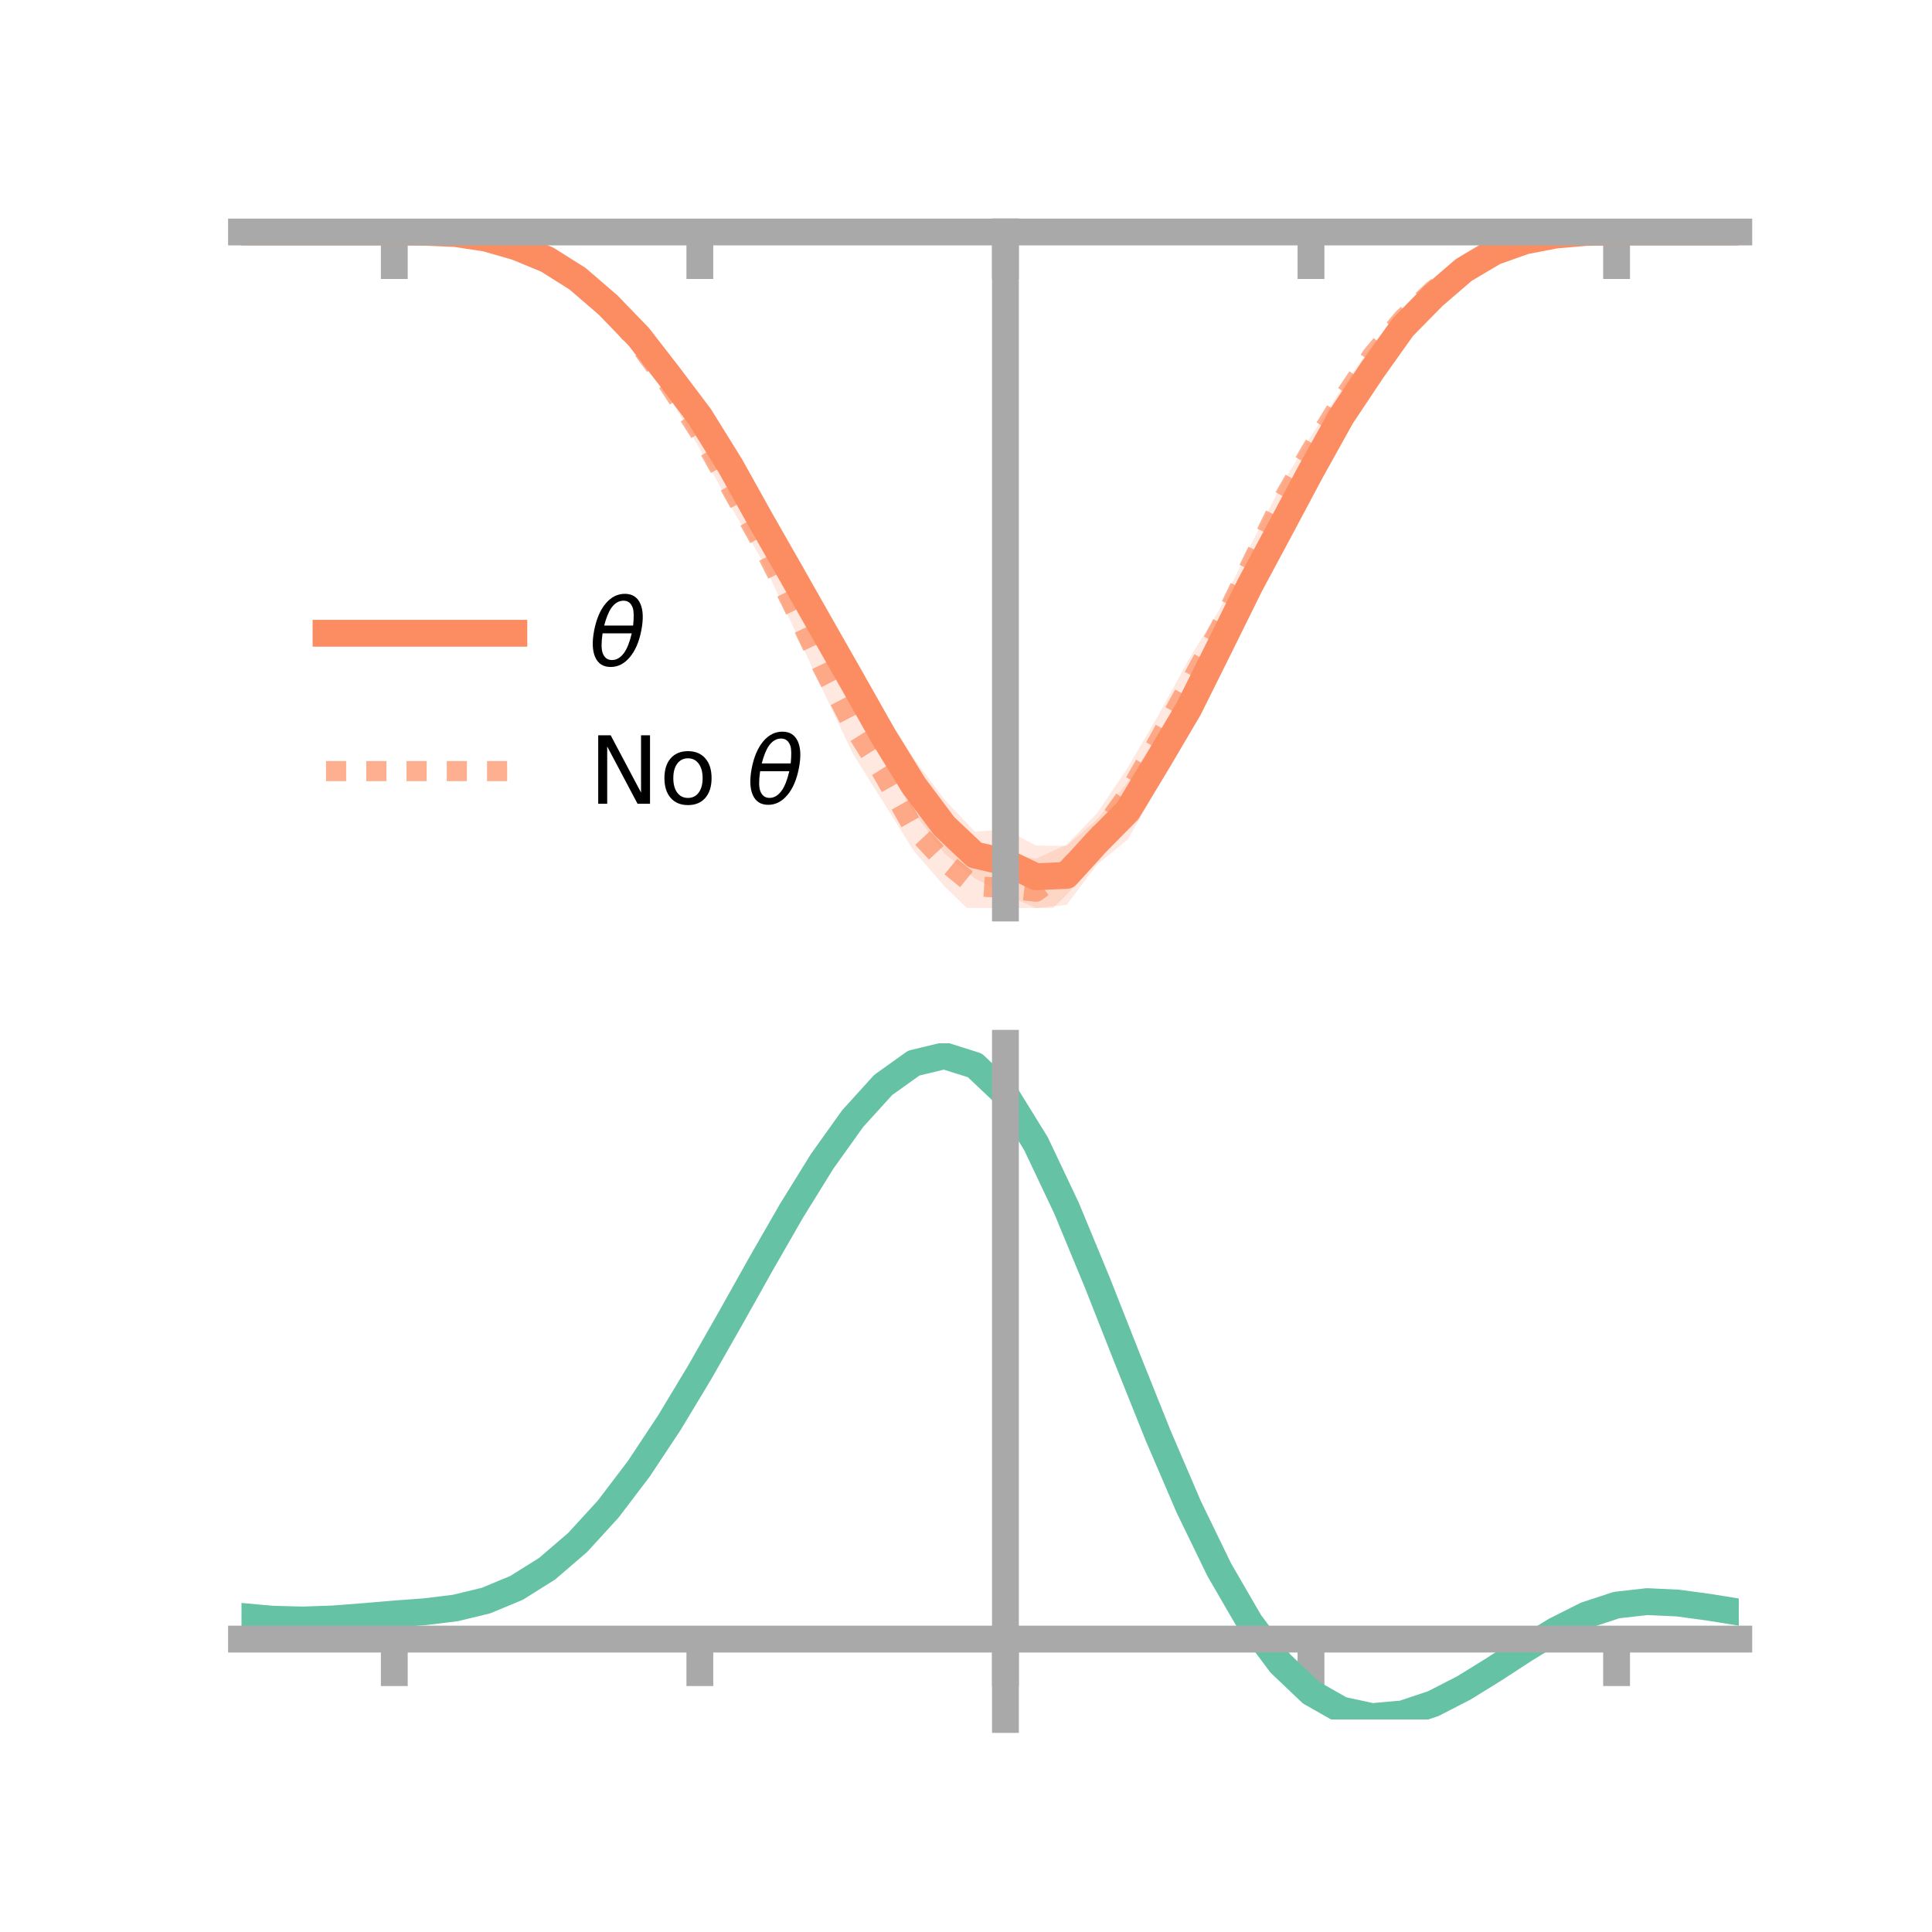 <?xml version="1.0" encoding="utf-8" standalone="no"?>
<!DOCTYPE svg PUBLIC "-//W3C//DTD SVG 1.1//EN"
  "http://www.w3.org/Graphics/SVG/1.1/DTD/svg11.dtd">
<!-- Created with matplotlib (https://matplotlib.org/) -->
<svg height="144pt" version="1.1" viewBox="0 0 144 144" width="144pt" xmlns="http://www.w3.org/2000/svg" xmlns:xlink="http://www.w3.org/1999/xlink">
 <defs>
  <style type="text/css">*{stroke-linecap:butt;stroke-linejoin:round;}</style>
 </defs>
 <g id="figure_1">
  <g id="patch_1">
   <path d="M 0 144 
L 144 144 
L 144 0 
L 0 0 
z
" style="fill:none;"/>
  </g>
  <g id="axes_1">
   <g id="patch_2">
    <path d="M 18 67.68 
L 129.6 67.68 
L 129.6 17.28 
L 18 17.28 
z
" style="fill:none;"/>
   </g>
   <g id="PolyCollection_1">
    <path clip-path="url(#pc77058ed14)" d="M 18 17.292 
L 18 17.292 
L 20.278 17.292 
L 22.555 17.292 
L 24.833 17.292 
L 27.11 17.292 
L 29.388 17.292 
L 31.665 17.28 
L 33.943 17.335 
L 36.22 17.586 
L 38.498 18.187 
L 40.776 19.071 
L 43.053 20.339 
L 45.331 22.109 
L 47.608 24.312 
L 49.886 27.229 
L 52.163 30 
L 54.441 33.641 
L 56.718 37.471 
L 58.996 41.208 
L 61.273 45.046 
L 63.551 48.999 
L 65.829 52.959 
L 68.106 56.541 
L 70.384 59.573 
L 72.661 61.991 
L 74.939 61.817 
L 77.216 63.018 
L 79.494 63.052 
L 81.771 61.061 
L 84.049 58.31 
L 86.327 54.741 
L 88.604 50.999 
L 90.882 46.472 
L 93.159 42.213 
L 95.437 37.72 
L 97.714 33.968 
L 99.992 29.915 
L 102.269 26.808 
L 104.547 23.648 
L 106.824 21.546 
L 109.102 19.743 
L 111.38 18.519 
L 113.657 17.787 
L 115.935 17.422 
L 118.212 17.297 
L 120.49 17.291 
L 122.767 17.292 
L 125.045 17.292 
L 127.322 17.292 
L 129.6 17.292 
L 129.6 17.292 
L 129.6 17.292 
L 127.322 17.292 
L 125.045 17.292 
L 122.767 17.292 
L 120.49 17.292 
L 118.212 17.355 
L 115.935 17.617 
L 113.657 18.129 
L 111.38 19.019 
L 109.102 20.498 
L 106.824 22.62 
L 104.547 25.151 
L 102.269 28.4 
L 99.992 32.122 
L 97.714 36.245 
L 95.437 41.043 
L 93.159 45.039 
L 90.882 49.999 
L 88.604 54.628 
L 86.327 58.61 
L 84.049 62.581 
L 81.771 64.439 
L 79.494 67.442 
L 77.216 67.68 
L 74.939 66.69 
L 72.661 65.463 
L 70.384 63.594 
L 68.106 60.536 
L 65.829 56.732 
L 63.551 52.627 
L 61.273 48.579 
L 58.996 44.391 
L 56.718 40.148 
L 54.441 35.811 
L 52.163 32.113 
L 49.886 28.843 
L 47.608 25.883 
L 45.331 23.377 
L 43.053 21.217 
L 40.776 19.619 
L 38.498 18.626 
L 36.22 17.915 
L 33.943 17.48 
L 31.665 17.339 
L 29.388 17.292 
L 27.11 17.292 
L 24.833 17.292 
L 22.555 17.292 
L 20.278 17.292 
L 18 17.292 
z
" style="fill:#fc8d62;fill-opacity:0.2;"/>
   </g>
   <g id="PolyCollection_2">
    <path clip-path="url(#pc77058ed14)" d="M 18 17.292 
L 18 17.292 
L 20.278 17.292 
L 22.555 17.292 
L 24.833 17.292 
L 27.11 17.292 
L 29.388 17.292 
L 31.665 17.276 
L 33.943 17.344 
L 36.22 17.569 
L 38.498 18.096 
L 40.776 19.067 
L 43.053 20.432 
L 45.331 22.311 
L 47.608 24.847 
L 49.886 27.809 
L 52.163 31.022 
L 54.441 34.943 
L 56.718 39.144 
L 58.996 43.369 
L 61.273 48.021 
L 63.551 51.997 
L 65.829 55.593 
L 68.106 60.088 
L 70.384 62.341 
L 72.661 63.848 
L 74.939 63.644 
L 77.216 64.001 
L 79.494 62.96 
L 81.771 60.617 
L 84.049 57.223 
L 86.327 53.327 
L 88.604 49.15 
L 90.882 45.447 
L 93.159 40.752 
L 95.437 36.299 
L 97.714 32.504 
L 99.992 28.98 
L 102.269 25.713 
L 104.547 23.03 
L 106.824 21.109 
L 109.102 19.565 
L 111.38 18.386 
L 113.657 17.757 
L 115.935 17.395 
L 118.212 17.293 
L 120.49 17.29 
L 122.767 17.292 
L 125.045 17.292 
L 127.322 17.292 
L 129.6 17.292 
L 129.6 17.292 
L 129.6 17.292 
L 127.322 17.292 
L 125.045 17.292 
L 122.767 17.292 
L 120.49 17.294 
L 118.212 17.363 
L 115.935 17.564 
L 113.657 18.087 
L 111.38 19.019 
L 109.102 20.251 
L 106.824 22.144 
L 104.547 24.523 
L 102.269 27.288 
L 99.992 30.801 
L 97.714 34.661 
L 95.437 38.818 
L 93.159 43.687 
L 90.882 48.375 
L 88.604 53.052 
L 86.327 57.165 
L 84.049 61.268 
L 81.771 64.254 
L 79.494 66.689 
L 77.216 68.925 
L 74.939 68.741 
L 72.661 68.257 
L 70.384 66.044 
L 68.106 63.42 
L 65.829 59.78 
L 63.551 56.149 
L 61.273 51.324 
L 58.996 46.453 
L 56.718 41.618 
L 54.441 37.687 
L 52.163 33.474 
L 49.886 29.605 
L 47.608 26.388 
L 45.331 23.365 
L 43.053 21.369 
L 40.776 19.737 
L 38.498 18.572 
L 36.22 17.869 
L 33.943 17.502 
L 31.665 17.319 
L 29.388 17.292 
L 27.11 17.292 
L 24.833 17.292 
L 22.555 17.292 
L 20.278 17.292 
L 18 17.292 
z
" style="fill:#fc8d62;fill-opacity:0.2;"/>
   </g>
   <g id="matplotlib.axis_1">
    <g id="xtick_1">
     <g id="line2d_1">
      <defs>
       <path d="M 0 0 
L 0 3.5 
" id="m0fdc7aed91" style="stroke:#a9a9a9;stroke-width:2;"/>
      </defs>
      <g>
       <use style="fill:#a9a9a9;stroke:#a9a9a9;stroke-width:2;" x="29.388" xlink:href="#m0fdc7aed91" y="17.292"/>
      </g>
     </g>
    </g>
    <g id="xtick_2">
     <g id="line2d_2">
      <g>
       <use style="fill:#a9a9a9;stroke:#a9a9a9;stroke-width:2;" x="52.163" xlink:href="#m0fdc7aed91" y="17.292"/>
      </g>
     </g>
    </g>
    <g id="xtick_3">
     <g id="line2d_3">
      <g>
       <use style="fill:#a9a9a9;stroke:#a9a9a9;stroke-width:2;" x="74.939" xlink:href="#m0fdc7aed91" y="17.292"/>
      </g>
     </g>
    </g>
    <g id="xtick_4">
     <g id="line2d_4">
      <g>
       <use style="fill:#a9a9a9;stroke:#a9a9a9;stroke-width:2;" x="97.714" xlink:href="#m0fdc7aed91" y="17.292"/>
      </g>
     </g>
    </g>
    <g id="xtick_5">
     <g id="line2d_5">
      <g>
       <use style="fill:#a9a9a9;stroke:#a9a9a9;stroke-width:2;" x="120.49" xlink:href="#m0fdc7aed91" y="17.292"/>
      </g>
     </g>
    </g>
   </g>
   <g id="matplotlib.axis_2"/>
   <g id="line2d_6">
    <path clip-path="url(#pc77058ed14)" d="M 18 17.292 
L 20.278 17.292 
L 22.555 17.292 
L 24.833 17.292 
L 27.11 17.292 
L 29.388 17.292 
L 31.665 17.309 
L 33.943 17.407 
L 36.22 17.751 
L 38.498 18.406 
L 40.776 19.345 
L 43.053 20.778 
L 45.331 22.743 
L 47.608 25.097 
L 49.886 28.036 
L 52.163 31.057 
L 54.441 34.726 
L 56.718 38.81 
L 58.996 42.8 
L 61.273 46.812 
L 63.551 50.813 
L 65.829 54.845 
L 68.106 58.539 
L 70.384 61.583 
L 72.661 63.727 
L 74.939 64.254 
L 77.216 65.349 
L 79.494 65.247 
L 81.771 62.75 
L 84.049 60.445 
L 86.327 56.675 
L 88.604 52.813 
L 90.882 48.236 
L 93.159 43.626 
L 95.437 39.382 
L 97.714 35.106 
L 99.992 31.018 
L 102.269 27.604 
L 104.547 24.399 
L 106.824 22.083 
L 109.102 20.12 
L 111.38 18.769 
L 113.657 17.958 
L 115.935 17.52 
L 118.212 17.326 
L 120.49 17.292 
L 122.767 17.292 
L 125.045 17.292 
L 127.322 17.292 
L 129.6 17.292 
" style="fill:none;stroke:#fc8d62;stroke-linecap:square;stroke-width:2;"/>
   </g>
   <g id="line2d_7">
    <path clip-path="url(#pc77058ed14)" d="M 18 17.292 
L 20.278 17.292 
L 22.555 17.292 
L 24.833 17.292 
L 27.11 17.292 
L 29.388 17.292 
L 31.665 17.297 
L 33.943 17.423 
L 36.22 17.719 
L 38.498 18.334 
L 40.776 19.402 
L 43.053 20.901 
L 45.331 22.838 
L 47.608 25.618 
L 49.886 28.707 
L 52.163 32.248 
L 54.441 36.315 
L 56.718 40.381 
L 58.996 44.911 
L 61.273 49.673 
L 63.551 54.073 
L 65.829 57.686 
L 68.106 61.754 
L 70.384 64.192 
L 72.661 66.053 
L 74.939 66.193 
L 77.216 66.463 
L 79.494 64.825 
L 81.771 62.436 
L 84.049 59.246 
L 86.327 55.246 
L 88.604 51.101 
L 90.882 46.911 
L 93.159 42.219 
L 95.437 37.558 
L 97.714 33.582 
L 99.992 29.89 
L 102.269 26.501 
L 104.547 23.776 
L 106.824 21.626 
L 109.102 19.908 
L 111.38 18.703 
L 113.657 17.922 
L 115.935 17.479 
L 118.212 17.328 
L 120.49 17.292 
L 122.767 17.292 
L 125.045 17.292 
L 127.322 17.292 
L 129.6 17.292 
" style="fill:none;stroke:#fc8d62;stroke-dasharray:1.5,1.5;stroke-dashoffset:0;stroke-opacity:0.7;stroke-width:1.5;"/>
   </g>
   <g id="patch_3">
    <path d="M 74.939 67.68 
L 74.939 17.28 
" style="fill:none;stroke:#a9a9a9;stroke-linecap:square;stroke-linejoin:miter;stroke-width:2;"/>
   </g>
   <g id="patch_4">
    <path d="M 129.6 67.68 
L 129.6 17.28 
" style="fill:none;"/>
   </g>
   <g id="patch_5">
    <path d="M 18 17.292 
L 129.6 17.292 
" style="fill:none;stroke:#a9a9a9;stroke-linecap:square;stroke-linejoin:miter;stroke-width:2;"/>
   </g>
   <g id="patch_6">
    <path d="M 18 17.28 
L 129.6 17.28 
" style="fill:none;"/>
   </g>
   <g id="legend_1">
    <g id="line2d_8">
     <path d="M 24.3 47.2 
L 38.3 47.2 
" style="fill:none;stroke:#fc8d62;stroke-linecap:square;stroke-width:2;"/>
    </g>
    <g id="line2d_9"/>
    <g id="text_1">
     <!-- $\theta$ -->
     <g transform="translate(43.9 49.65)scale(0.07 -0.07)">
      <defs>
       <path d="M 45.516 34.672 
L 14.453 34.672 
Q 12.359 20.062 14.5 13.875 
Q 17.188 6.25 24.469 6.25 
Q 31.781 6.25 37.359 13.922 
Q 42.234 20.656 45.516 34.672 
z
M 47.016 42.969 
Q 48.344 56.844 46.625 61.719 
Q 43.953 69.438 36.766 69.438 
Q 29.297 69.438 23.828 61.812 
Q 19.531 55.672 16.156 42.969 
z
M 38.188 76.766 
Q 49.906 76.766 54.594 66.406 
Q 59.281 56.109 55.719 37.844 
Q 52.203 19.625 43.453 9.281 
Q 34.766 -1.125 23.047 -1.125 
Q 11.281 -1.125 6.641 9.281 
Q 2 19.625 5.516 37.844 
Q 9.078 56.109 17.719 66.406 
Q 26.422 76.766 38.188 76.766 
z
" id="DejaVuSans-Oblique-952"/>
      </defs>
      <use transform="translate(0 0.234)" xlink:href="#DejaVuSans-Oblique-952"/>
     </g>
    </g>
    <g id="line2d_10">
     <path d="M 24.3 57.474 
L 38.3 57.474 
" style="fill:none;stroke:#fc8d62;stroke-dasharray:1.5,1.5;stroke-dashoffset:0;stroke-opacity:0.7;stroke-width:1.5;"/>
    </g>
    <g id="line2d_11"/>
    <g id="text_2">
     <!-- No $\theta$ -->
     <g transform="translate(43.9 59.924)scale(0.07 -0.07)">
      <defs>
       <path d="M 9.812 72.906 
L 23.094 72.906 
L 55.422 11.922 
L 55.422 72.906 
L 64.984 72.906 
L 64.984 0 
L 51.703 0 
L 19.391 60.984 
L 19.391 0 
L 9.812 0 
z
" id="DejaVuSans-78"/>
       <path d="M 30.609 48.391 
Q 23.391 48.391 19.188 42.75 
Q 14.984 37.109 14.984 27.297 
Q 14.984 17.484 19.156 11.844 
Q 23.344 6.203 30.609 6.203 
Q 37.797 6.203 41.984 11.859 
Q 46.188 17.531 46.188 27.297 
Q 46.188 37.016 41.984 42.703 
Q 37.797 48.391 30.609 48.391 
z
M 30.609 56 
Q 42.328 56 49.016 48.375 
Q 55.719 40.766 55.719 27.297 
Q 55.719 13.875 49.016 6.219 
Q 42.328 -1.422 30.609 -1.422 
Q 18.844 -1.422 12.172 6.219 
Q 5.516 13.875 5.516 27.297 
Q 5.516 40.766 12.172 48.375 
Q 18.844 56 30.609 56 
z
" id="DejaVuSans-111"/>
       <path id="DejaVuSans-32"/>
      </defs>
      <use transform="translate(0 0.234)" xlink:href="#DejaVuSans-78"/>
      <use transform="translate(74.805 0.234)" xlink:href="#DejaVuSans-111"/>
      <use transform="translate(135.986 0.234)" xlink:href="#DejaVuSans-32"/>
      <use transform="translate(167.773 0.234)" xlink:href="#DejaVuSans-Oblique-952"/>
     </g>
    </g>
   </g>
  </g>
  <g id="axes_2">
   <g id="patch_7">
    <path d="M 18 128.16 
L 129.6 128.16 
L 129.6 77.76 
L 18 77.76 
z
" style="fill:none;"/>
   </g>
   <g id="PolyCollection_3">
    <path clip-path="url(#p28547403a1)" d="M 18 120.518 
L 18 120.437 
L 20.278 120.654 
L 22.555 120.716 
L 24.833 120.631 
L 27.11 120.448 
L 29.388 120.245 
L 31.665 120.072 
L 33.943 119.789 
L 36.22 119.232 
L 38.498 118.275 
L 40.776 116.826 
L 43.053 114.833 
L 45.331 112.288 
L 47.608 109.223 
L 49.886 105.706 
L 52.163 101.838 
L 54.441 97.749 
L 56.718 93.592 
L 58.996 89.542 
L 61.273 85.79 
L 63.551 82.533 
L 65.829 79.975 
L 68.106 78.318 
L 70.384 77.76 
L 72.661 78.49 
L 74.939 80.678 
L 77.216 84.413 
L 79.494 89.295 
L 81.771 94.874 
L 84.049 100.733 
L 86.327 106.506 
L 88.604 111.893 
L 90.882 116.66 
L 93.159 120.642 
L 95.437 123.742 
L 97.714 125.929 
L 99.992 127.233 
L 102.269 127.73 
L 104.547 127.535 
L 106.824 126.786 
L 109.102 125.638 
L 111.38 124.253 
L 113.657 122.795 
L 115.935 121.423 
L 118.212 120.29 
L 120.49 119.548 
L 122.767 119.292 
L 125.045 119.404 
L 127.322 119.721 
L 129.6 120.101 
L 129.6 120.209 
L 129.6 120.209 
L 127.322 119.854 
L 125.045 119.558 
L 122.767 119.458 
L 120.49 119.719 
L 118.212 120.471 
L 115.935 121.631 
L 113.657 123.046 
L 111.38 124.556 
L 109.102 125.989 
L 106.824 127.175 
L 104.547 127.95 
L 102.269 128.16 
L 99.992 127.673 
L 97.714 126.388 
L 95.437 124.244 
L 93.159 121.224 
L 90.882 117.359 
L 88.604 112.74 
L 86.327 107.519 
L 84.049 101.92 
L 81.771 96.234 
L 79.494 90.814 
L 77.216 86.07 
L 74.939 82.441 
L 72.661 80.321 
L 70.384 79.616 
L 68.106 80.157 
L 65.829 81.756 
L 63.551 84.218 
L 61.273 87.347 
L 58.996 90.944 
L 56.718 94.819 
L 54.441 98.792 
L 52.163 102.696 
L 49.886 106.386 
L 47.608 109.741 
L 45.331 112.668 
L 43.053 115.105 
L 40.776 117.023 
L 38.498 118.431 
L 36.22 119.367 
L 33.943 119.912 
L 31.665 120.187 
L 29.388 120.349 
L 27.11 120.536 
L 24.833 120.702 
L 22.555 120.774 
L 20.278 120.715 
L 18 120.518 
z
" style="fill:#66c2a5;fill-opacity:0.2;"/>
   </g>
   <g id="matplotlib.axis_3">
    <g id="xtick_6">
     <g id="line2d_12">
      <g>
       <use style="fill:#a9a9a9;stroke:#a9a9a9;stroke-width:2;" x="29.388" xlink:href="#m0fdc7aed91" y="122.169"/>
      </g>
     </g>
    </g>
    <g id="xtick_7">
     <g id="line2d_13">
      <g>
       <use style="fill:#a9a9a9;stroke:#a9a9a9;stroke-width:2;" x="52.163" xlink:href="#m0fdc7aed91" y="122.169"/>
      </g>
     </g>
    </g>
    <g id="xtick_8">
     <g id="line2d_14">
      <g>
       <use style="fill:#a9a9a9;stroke:#a9a9a9;stroke-width:2;" x="74.939" xlink:href="#m0fdc7aed91" y="122.169"/>
      </g>
     </g>
    </g>
    <g id="xtick_9">
     <g id="line2d_15">
      <g>
       <use style="fill:#a9a9a9;stroke:#a9a9a9;stroke-width:2;" x="97.714" xlink:href="#m0fdc7aed91" y="122.169"/>
      </g>
     </g>
    </g>
    <g id="xtick_10">
     <g id="line2d_16">
      <g>
       <use style="fill:#a9a9a9;stroke:#a9a9a9;stroke-width:2;" x="120.49" xlink:href="#m0fdc7aed91" y="122.169"/>
      </g>
     </g>
    </g>
   </g>
   <g id="matplotlib.axis_4"/>
   <g id="line2d_17">
    <path clip-path="url(#p28547403a1)" d="M 18 120.478 
L 20.278 120.684 
L 22.555 120.745 
L 24.833 120.666 
L 27.11 120.492 
L 29.388 120.297 
L 31.665 120.129 
L 33.943 119.85 
L 36.22 119.3 
L 38.498 118.353 
L 40.776 116.925 
L 43.053 114.969 
L 45.331 112.478 
L 47.608 109.482 
L 49.886 106.046 
L 52.163 102.267 
L 54.441 98.27 
L 56.718 94.206 
L 58.996 90.243 
L 61.273 86.568 
L 63.551 83.376 
L 65.829 80.866 
L 68.106 79.238 
L 70.384 78.688 
L 72.661 79.406 
L 74.939 81.56 
L 77.216 85.242 
L 79.494 90.054 
L 81.771 95.554 
L 84.049 101.326 
L 86.327 107.013 
L 88.604 112.317 
L 90.882 117.01 
L 93.159 120.933 
L 95.437 123.993 
L 97.714 126.159 
L 99.992 127.453 
L 102.269 127.945 
L 104.547 127.743 
L 106.824 126.981 
L 109.102 125.813 
L 111.38 124.404 
L 113.657 122.921 
L 115.935 121.527 
L 118.212 120.381 
L 120.49 119.633 
L 122.767 119.375 
L 125.045 119.481 
L 127.322 119.788 
L 129.6 120.155 
" style="fill:none;stroke:#66c2a5;stroke-linecap:square;stroke-width:2;"/>
   </g>
   <g id="patch_8">
    <path d="M 74.939 128.16 
L 74.939 77.76 
" style="fill:none;stroke:#a9a9a9;stroke-linecap:square;stroke-linejoin:miter;stroke-width:2;"/>
   </g>
   <g id="patch_9">
    <path d="M 129.6 128.16 
L 129.6 77.76 
" style="fill:none;"/>
   </g>
   <g id="patch_10">
    <path d="M 18 122.169 
L 129.6 122.169 
" style="fill:none;stroke:#a9a9a9;stroke-linecap:square;stroke-linejoin:miter;stroke-width:2;"/>
   </g>
   <g id="patch_11">
    <path d="M 18 77.76 
L 129.6 77.76 
" style="fill:none;"/>
   </g>
  </g>
 </g>
 <defs>
  <clipPath id="pc77058ed14">
   <rect height="50.4" width="111.6" x="18" y="17.28"/>
  </clipPath>
  <clipPath id="p28547403a1">
   <rect height="50.4" width="111.6" x="18" y="77.76"/>
  </clipPath>
 </defs>
</svg>
